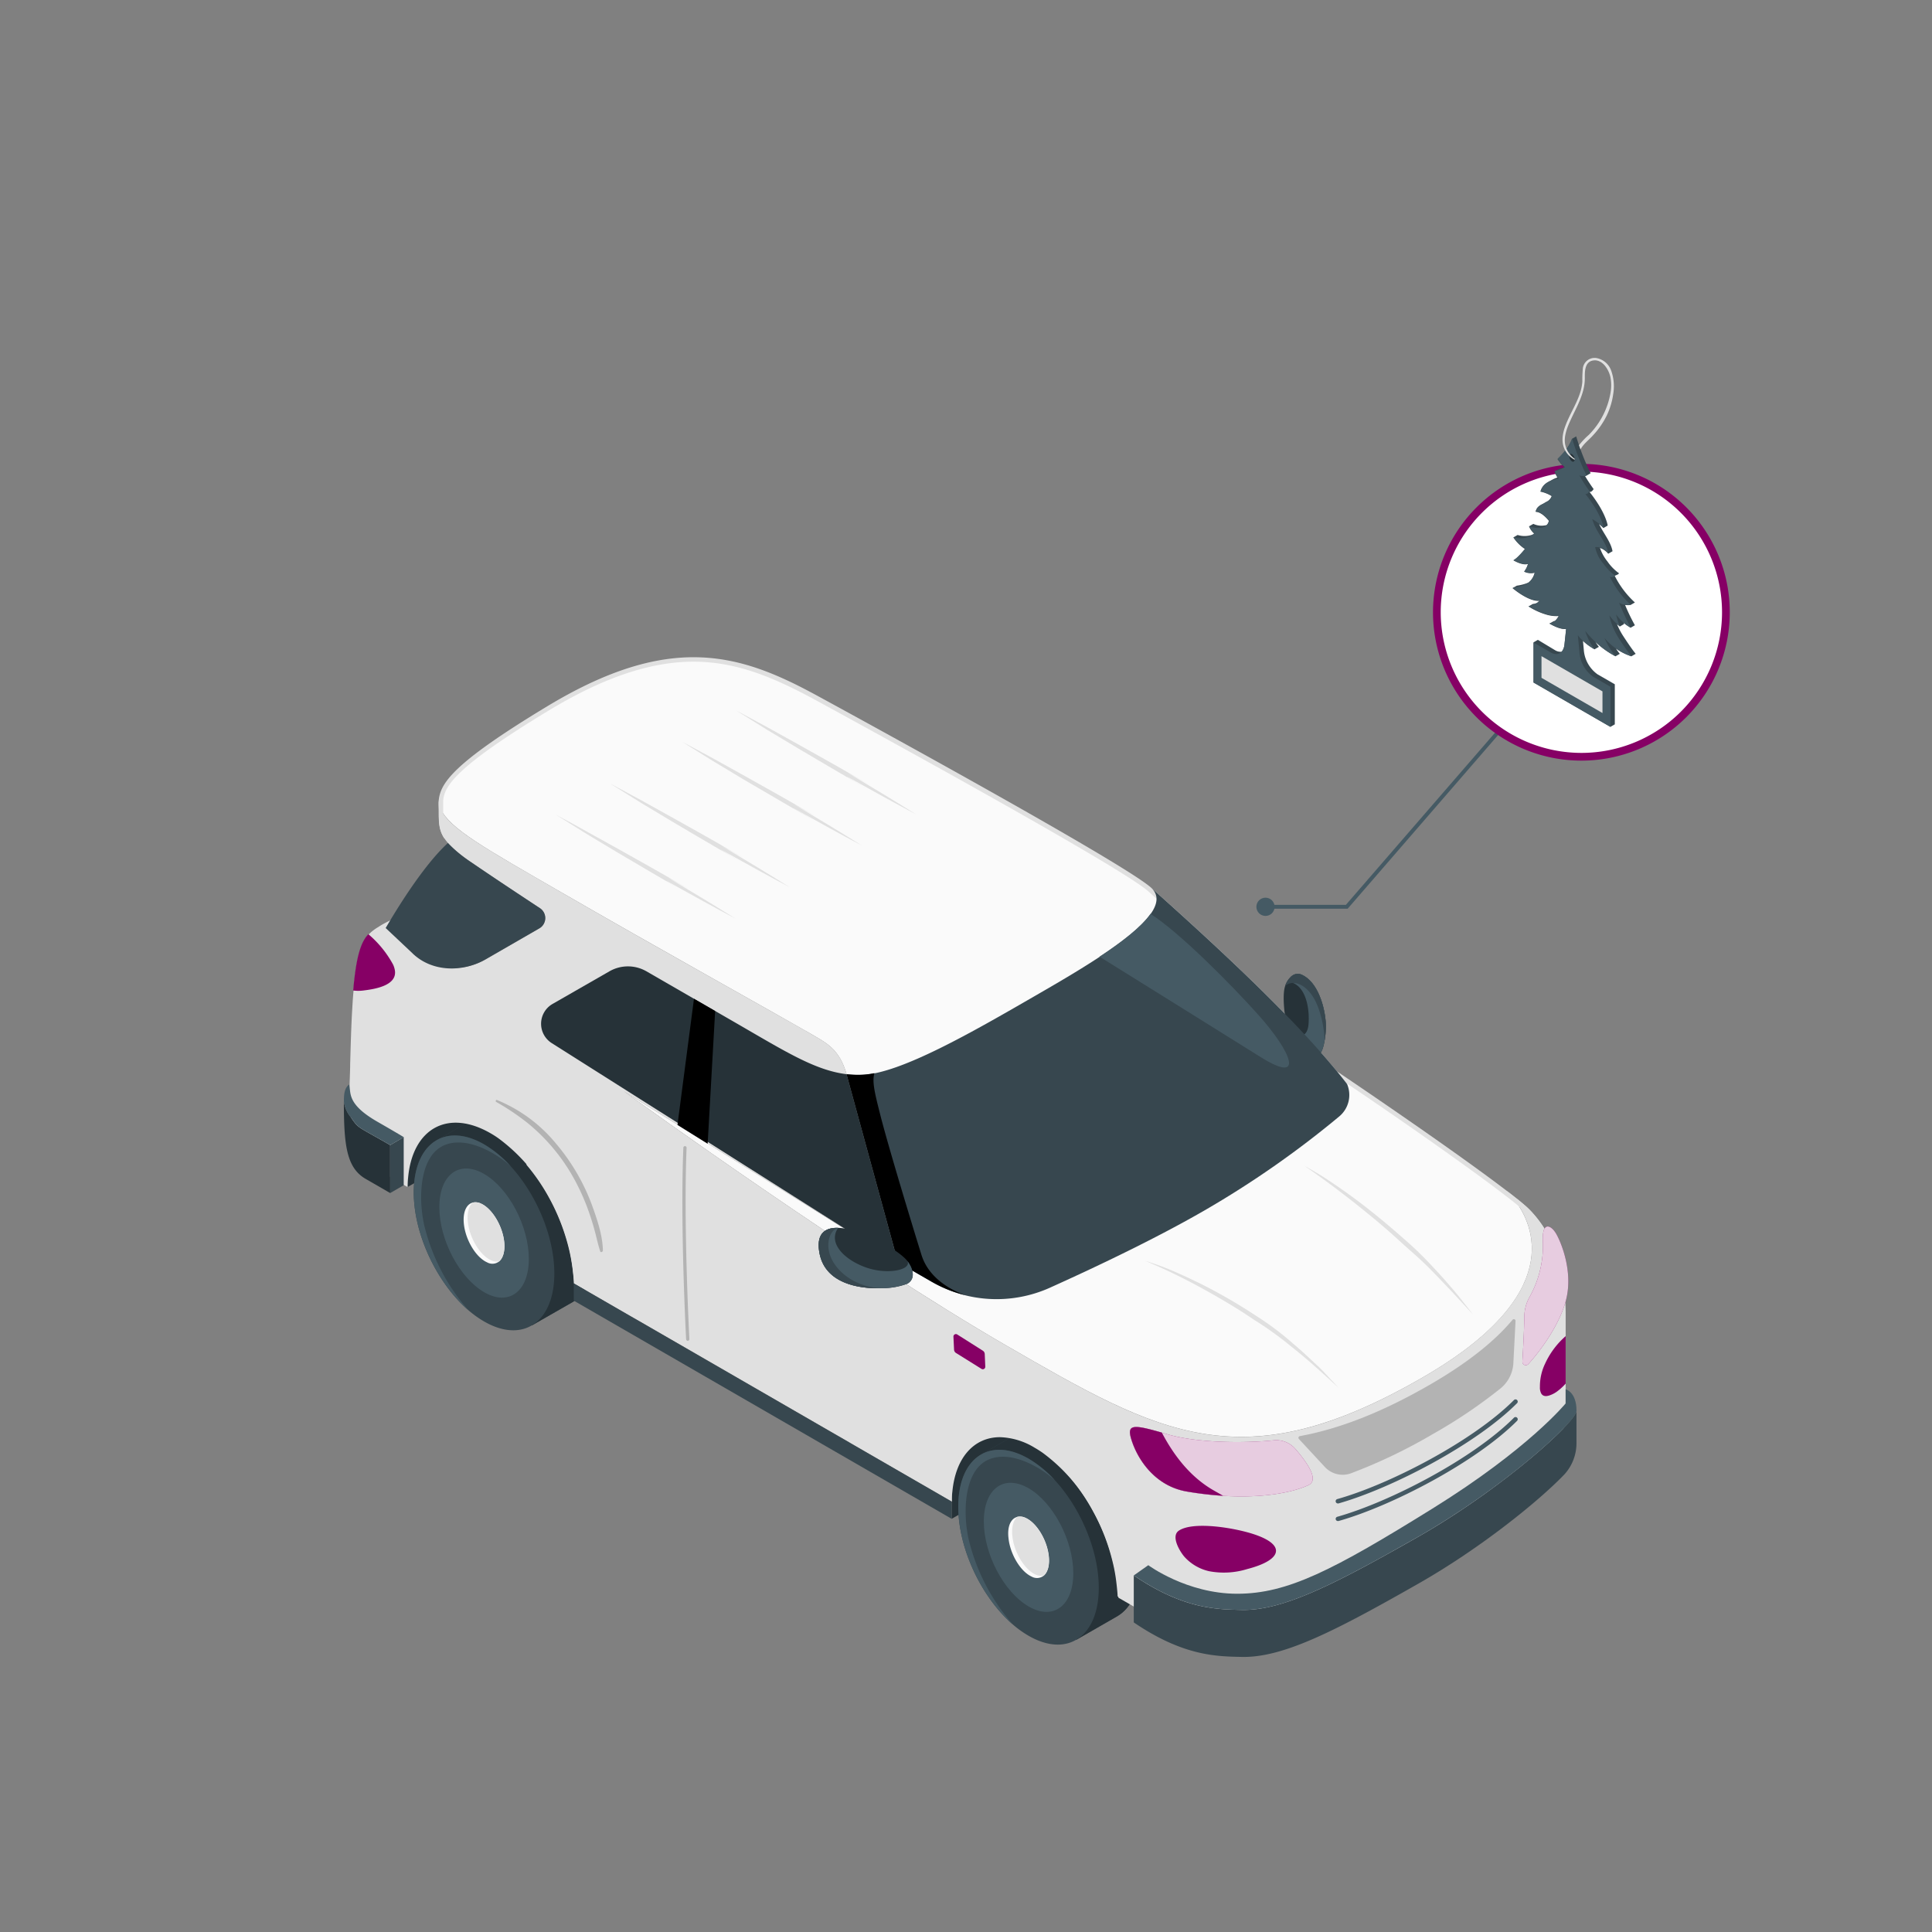 <svg xmlns="http://www.w3.org/2000/svg" viewBox="0 0 500 500"><rect x="0" y="0" width="500" height="500" fill="#808080" stroke="none"/><g id="freepik--Car--inject-84"><g id="freepik--Vehicle--inject-84"><polygon points="105.39 307.24 135.21 290.44 118.67 280.89 105.43 288.56 105.39 307.24" style="fill:#263238"></polygon><path d="M246.29,388.6v4.47l18.49-10.67,11.34-10.63-16.55-9.55-13.23,7.67v18.69Z" style="fill:#263238"></path><path d="M258.6,384.7l-4.28-8.5,10.18-5.89h0c3.23-1.86,7.54-1.65,12.28,1.08C286.83,377.2,295,392.16,295,404.82c0,6.63-2.23,11.31-5.8,13.43h0l-.14.08,0,0-10.44,6-4.51-9C265.52,408.88,258.93,396,258.6,384.7Z" style="fill:#37474f"></path><path d="M258.6,384.7l-4.28-8.5,10.18-5.89h0c3.23-1.86,7.54-1.65,12.28,1.08C286.83,377.2,295,392.16,295,404.82c0,6.63-2.23,11.31-5.8,13.43h0l-.14.08,0,0-10.44,6-4.51-9C265.52,408.88,258.93,396,258.6,384.7Z" style="fill:#263238"></path><path d="M248,389.92c0,10.92,6.06,23.55,14.17,30.54l0,0a26.44,26.44,0,0,0,4,2.86c10.05,5.81,18.2.25,18.19-12.41,0-9.57-4.65-20.46-11.25-27.71l-.06-.05a29.31,29.31,0,0,0-6.88-5.67C256.13,371.71,248,377.26,248,389.92Z" style="fill:#37474f"></path><path d="M266.19,385.15c-6.4-3.7-11.58.15-11.58,8.59s5.18,18.28,11.58,22,11.58-.15,11.58-8.59S272.58,388.84,266.19,385.15Z" style="fill:#455a64"></path><path d="M261,398.09c.44,4.2,3.15,8.65,6,9.94a2.81,2.81,0,0,0,3.15-.27c1-.86,1.54-2.64,1.29-5-.44-4.19-3.13-8.64-6-9.93a3.28,3.28,0,0,0-2.12-.28h0C261.6,393,260.63,395,261,398.09Z" style="fill:#fafafa"></path><path d="M262,397.55c.44,4.2,3.14,8.65,6,9.94a3.24,3.24,0,0,0,2.11.27c1-.86,1.54-2.64,1.29-5-.44-4.19-3.13-8.64-6-9.93a3.28,3.28,0,0,0-2.12-.28h0C262.26,393.43,261.74,395.2,262,397.55Z" style="fill:#e0e0e0"></path><path d="M248,389.92c0,10.92,6.06,23.55,14.17,30.54a51.69,51.69,0,0,1-11.54-22.34c-1.54-7.29-1-17.77,5.3-20.42s14.54,2.94,17.15,5.48a29.31,29.31,0,0,0-6.88-5.67C256.13,371.71,248,377.26,248,389.92Z" style="fill:#455a64"></path><path d="M117.69,303.36l-4.27-8.5L123.59,289h0c3.24-1.87,7.55-1.65,12.28,1.08,10,5.8,18.2,20.77,18.2,33.43,0,6.63-2.24,11.31-5.81,13.43L137.67,343l-4.51-9C124.62,327.54,118,314.65,117.69,303.36Z" style="fill:#37474f"></path><path d="M117.69,303.36l-4.27-8.5L123.59,289h0c3.24-1.87,7.55-1.65,12.28,1.08,10,5.8,18.2,20.77,18.2,33.43,0,6.63-2.24,11.31-5.81,13.43L137.67,343l-4.51-9C124.62,327.54,118,314.65,117.69,303.36Z" style="fill:#263238"></path><path d="M107.08,308.59c0,10.91,6.07,23.55,14.18,30.53l0,0a27,27,0,0,0,4,2.86c10.05,5.8,18.21.24,18.2-12.42,0-9.56-4.65-20.45-11.26-27.7,0,0,0,0-.05-.06a29.4,29.4,0,0,0-6.89-5.67C115.23,290.37,107.08,295.93,107.08,308.59Z" style="fill:#37474f"></path><path d="M125.28,303.81c-6.39-3.69-11.58.16-11.58,8.6s5.19,18.27,11.58,22,11.58-.16,11.58-8.6S131.68,307.51,125.28,303.81Z" style="fill:#455a64"></path><path d="M120.05,316.76c.44,4.2,3.14,8.65,6,9.93a2.8,2.8,0,0,0,3.15-.26c1-.87,1.53-2.64,1.29-5-.44-4.2-3.14-8.65-6-9.94a3.22,3.22,0,0,0-2.12-.27s0,0,0,0C120.7,311.63,119.73,313.7,120.05,316.76Z" style="fill:#fafafa"></path><path d="M121.08,316.22c.44,4.19,3.14,8.64,6,9.93a3.35,3.35,0,0,0,2.12.28c1-.87,1.53-2.64,1.29-5-.44-4.2-3.14-8.65-6-9.94a3.22,3.22,0,0,0-2.12-.27s0,0,0,0C121.35,312.09,120.84,313.87,121.08,316.22Z" style="fill:#e0e0e0"></path><path d="M107.08,308.59c0,10.91,6.07,23.55,14.18,30.53a51.54,51.54,0,0,1-11.54-22.33c-1.54-7.3-1-17.78,5.3-20.42s14.53,2.93,17.15,5.47a29.4,29.4,0,0,0-6.89-5.67C115.23,290.37,107.08,295.93,107.08,308.59Z" style="fill:#455a64"></path><path d="M368.14,356.5c-46.7,26.95-67.93,14.7-107.7-8.27-38.55-22.26-95.55-63.31-99-65.83l71,44.27L219.1,278c-1.92-6.57-5.07-8-9.53-10.6C201,262.45,167.85,244,145.2,230.9c-19.58-11.29-28.9-16.5-31.1-21.5v-.24c0-.2,0-.4,0-.6,0-.45,0-.89,0-1.37.35-4,2.73-8.81,27.7-23.89,14.11-8.52,26.42-12.67,37.63-12.67s20.86,4,31.83,10c13.79,7.51,78.53,42.91,86.1,49.45,23.2,20.67,38.5,35.78,48.15,47.58l.64.77.1-.26C351,281.23,376.66,298.69,390,309c.41.31.8.6,1.17.9s.52.4.76.6C396.89,316.88,405.43,335,368.14,356.5Z" style="fill:#fafafa"></path><path d="M396.15,313.38a22.31,22.31,0,0,0-1.71-1.61c-.54-.45-1.14-1-1.82-1.5s-1.44-1.14-2.25-1.76c-.16-.13-.33-.25-.51-.38,2.11,2,22.66,22.73-21.72,48.37-46.71,27-67.93,14.7-107.7-8.27-38.55-22.26-95.55-63.31-99-65.83l71,44.27L219.1,278c-1.92-6.57-5.07-8-9.53-10.6C201,262.45,167.85,244,145.2,230.9S113.71,213,113.57,207.13c-.07.88,0,1.74,0,2.63,0,5.39,0,7.6,8.46,13.47,5,3.43,12.2,8.2,17.71,11.83a3.07,3.07,0,0,1-.15,5.21l-13.87,8a16.71,16.71,0,0,1-18.75-1.4l-4.1-5-1.59-1.4a10,10,0,0,1-.85-.74l0,0,2.51-2.36a31.77,31.77,0,0,0-3.28,1.5,18.52,18.52,0,0,0-1.8,1.07,11.72,11.72,0,0,0-2.43,1.87c-1.37,1.46-2.61,4-3.41,9.79-.21,1.49-.38,3.1-.53,4.79-.05.66-.11,1.34-.16,2q-.15,2.25-.27,4.5c-.22,4.36-.33,8.78-.44,12.6,0,.22,0,.44,0,.65-.05,1.65-.1,3.18-.15,4.53v0c-.1,7.56.08,18,10.62,24,1.91,1.1.86.51,4.41,2.55a21.86,21.86,0,0,1,.12-2.47c1.16-12.7,10.29-17.85,21.37-11.44a23.72,23.72,0,0,1,2,1.28,45.26,45.26,0,0,1,13.17,15.32,54.14,54.14,0,0,1,5.1,13c.42,1.79.72,3.58.95,5.33.36,2.93.36,3.88.36,3.88l15,8.66h.05s0,0,0,0h0l.13.08a.5.5,0,0,1,.14.08h0l.16.09a.47.47,0,0,1,.14.08h0l.05,0,.08,0,.12.07a1.42,1.42,0,0,1,.23.14,1.49,1.49,0,0,1,.24.14l.26.14h0l.08.06.47.26.28.16.29.18.87.5c.18.09.36.2.56.32l.52.3.42.24,0,0h0l.2.12.24.13.13.07s0,0,0,0l0,0,.28.16,0,0h0c.39.22.78.46,1.18.68l15.66,9,5.67,3.28c1.43.81,2.87,1.66,4.3,2.48s2.88,1.65,4.31,2.5,2.89,1.65,4.33,2.5c2.15,1.23,4.31,2.47,6.46,3.73l3.48,2,31.21,18c0-.86.06-1.69.12-2.49,1.18-12.7,10.3-17.87,21.39-11.46.68.39,1.36.83,2,1.3,5.12,3.54,9.73,9.05,13.17,15.32a53.14,53.14,0,0,1,5.09,13,42.06,42.06,0,0,1,1,5.33c.36,2.94.36,3.88.36,3.88v0l5.84,3.37a52.71,52.71,0,0,0,52.46.13c9.7-5.53,19.77-11.29,25.73-14.66,14.22-8.09,31.77-20.47,31.77-37.74V340.32C405.2,329.55,402.72,320.35,396.15,313.38Z" style="fill:#e0e0e0"></path><path d="M220.53,201.7c5.49,3.07,11,6.12,16.56,9.06-5.33-3.35-10.72-6.6-16.12-9.82s7.95,4.49,2.52,1.31-10.91-6.26-16.4-9.32l-8.25-4.58c-2.77-1.49-5.53-3-8.32-4.48,2.66,1.69,5.36,3.31,8,5l8.1,4.85c5.4,3.23,10.85,6.37,16.27,9.55S215,198.64,220.53,201.7Zm-76.7,9.13c2.66,1.69,5.36,3.31,8,5l8.09,4.86c5.41,3.22,10.85,6.36,16.28,9.55s-7.89-4.6-2.39-1.54,11,6.11,16.56,9.05c-5.33-3.35-10.72-6.59-16.12-9.81s7.95,4.49,2.52,1.3-10.91-6.25-16.4-9.32l-8.26-4.58C149.37,213.81,146.62,212.29,143.83,210.83Zm65.08.5c5.47,3.1-7.88-4.6-2.39-1.54s11,6.11,16.56,9.05c-5.33-3.35-10.72-6.59-16.12-9.81s7.95,4.49,2.53,1.3-10.92-6.25-16.41-9.32l-8.25-4.58c-2.77-1.49-5.52-3-8.31-4.47,2.65,1.69,5.35,3.31,8,5l8.09,4.86C198,205,203.49,208.14,208.91,211.33Zm-21.07,9.24c5.5,3.07,11,6.12,16.57,9.06-5.33-3.35-10.73-6.6-16.13-9.82s7.95,4.49,2.53,1.31-10.91-6.26-16.41-9.32l-8.25-4.58c-2.77-1.49-5.52-3-8.31-4.48,2.66,1.69,5.35,3.31,8,5l8.09,4.86c5.4,3.23,10.85,6.37,16.28,9.55S182.35,217.51,187.84,220.57Z" style="fill:#e0e0e0"></path><path d="M396.15,313.37c-.41-.43-1-1-1.71-1.59-.4-.35-.86-.73-1.34-1.12l-.48-.39-1.07-.85-1.18-.91C375.76,297.27,346,277.27,346,277.27h0c-11.13-13.6-28.49-30.08-48.22-47.65-7.48-6.46-70.53-41-86.2-49.53-10.41-5.68-20.33-10-32.11-10-10.57,0-22.65,3.51-37.93,12.75-24.39,14.73-27.58,19.89-28,24.33h0v0c-.08.88,0,1.72,0,2.61,0,3,0,5,1.42,7.15.76.35,1.53.68,2.29,1l-.12-.12a11,11,0,0,1-1.13-1.39c-1.31-1.95-1.31-3.72-1.31-6.66v-.6c0-.66,0-1.28,0-1.91v0c.33-3.68,2.75-8.52,27.43-23.43,14-8.47,26.22-12.58,37.33-12.58s20.66,4,31.56,9.9c19.12,10.44,78.83,43.19,86,49.39,23.16,20.63,38.44,35.73,48.08,47.5l1.24,1.52.2-.51c6.14,4.07,30.24,20.5,43.12,30.41l1.17.91,1.06.84.32.25.16.13,1.3,1.09c.67.58,1.23,1.1,1.63,1.52,5.88,6.24,8.74,14.8,8.74,26.17v24.26c0,17-17.8,29.12-31.19,36.74l-3.76,2.13-6.05,3.45-1,.58-.63.36-3.44,2-3.55,2L347.13,416a51.51,51.51,0,0,1-25.54,6.77c-1.15,0-2.31,0-3.45-.12a51.29,51.29,0,0,1-9.85-1.63c-1.08-.28-2.16-.61-3.21-1a50.74,50.74,0,0,1-9.26-4.19l-3.68-2.12-.91-.52-.71-.41c0-.6-.12-1.65-.33-3.36a45.9,45.9,0,0,0-1-5.47,54.6,54.6,0,0,0-5.2-13.27A46.5,46.5,0,0,0,270.48,375c-.76-.53-1.46-1-2.13-1.35a19.4,19.4,0,0,0-9.61-2.9c-7.45,0-12.61,5.84-13.48,15.25,0,.22,0,.44,0,.65L220.54,372.4l-.19-.1-1-.57-3.73-2.15-3.46-2-3.26-1.88-.83-.48L193,356.49l-.11-.06-.12-.07-.25-.14-.22-.13L166.12,341l-.45-.26-.52-.3-.3-.17-.27-.16,1.16.67h0l-3.45-2h0l-.4-.23-.44-.25-5.32-3.08-.5-.28-6-3.47c0-.61-.13-1.66-.34-3.35a48.71,48.71,0,0,0-1-5.46,55.26,55.26,0,0,0-5.2-13.27,52.69,52.69,0,0,0-6.93-9.78c0,.63.08,1.26.13,1.88a52.3,52.3,0,0,1,5.79,8.45,54,54,0,0,1,5.09,13,46.33,46.33,0,0,1,1,5.33c.36,2.93.36,3.89.36,3.89l6.56,3.78,5.82,3.37.84.48h0l3.45,2-3.45-2,2.28,1.32.58.33,1,.56,26.15,15.1.48.28.22.13,15.11,8.72,4.08,2.36,3.48,2,4.71,2.71-.05,0,.23.14,26.33,15.2c0-.86,0-1.69.11-2.49.83-9,5.66-14.21,12.34-14.21a18.24,18.24,0,0,1,9,2.75c.69.39,1.37.83,2.05,1.3A45.35,45.35,0,0,1,283,391.27a53.14,53.14,0,0,1,5.09,13,44,44,0,0,1,1,5.33c.35,2.93.35,3.88.35,3.88v0l5.84,3.37a52.84,52.84,0,0,0,9.47,4.28c1.09.37,2.18.7,3.28,1a52.42,52.42,0,0,0,10.07,1.67c1.17.08,2.35.12,3.53.12A52.47,52.47,0,0,0,347.7,417l7.28-4.15,3.55-2,3.44-2,1.65-.94,6.05-3.45,3.75-2.13c14.22-8.09,31.77-20.46,31.77-37.74V340.33C405.19,329.55,402.72,320.35,396.15,313.37Z" style="fill:#e0e0e0"></path><path d="M296.34,326.29a151.6,151.6,0,0,1,14.52,7c4.7,2.58,9.35,5.3,13.78,8.33a87.94,87.94,0,0,1,9.64,6.95c4.24,3.31,8.2,7,12.17,10.6l-2.77-2.95c-.93-1-1.84-2-2.83-2.88-2-1.86-3.93-3.72-6-5.44a75,75,0,0,0-9.58-7.24,140.6,140.6,0,0,0-14-8.15c-2.42-1.22-4.87-2.35-7.34-3.43S298.92,327.07,296.34,326.29Zm41.25-24.58c4.34,3,8.54,6.1,12.65,9.35s8.15,6.58,12,10.12,4.56,3.89,8.24,7.62,7.23,7.58,10.78,11.46c-1.61-2.08-3.21-4.17-4.91-6.18s-3.43-4-5.24-5.89a91.31,91.31,0,0,0-8.11-7.87c-3.94-3.48-8-6.83-12.24-10-2.12-1.56-4.28-3.07-6.46-4.54S339.9,303,337.59,301.71Z" style="fill:#e0e0e0"></path><path d="M332.69,263.42h0l.75,3.15c1.74,3.26,5.59,7.38,7,7s2-2.1,2.38-4.32v0a22.09,22.09,0,0,0,.32-3.21c.12-3.49-1.43-11.64-6.28-13.8a2.49,2.49,0,0,0-2.87.65,5.64,5.64,0,0,0-1.4,2.31C331.75,257.66,332.58,263.29,332.69,263.42Z" style="fill:#263238"></path><path d="M333.44,266.57c1.74,3.26,5.59,7.38,7,7s2-2.1,2.38-4.32v0a22.09,22.09,0,0,0,.32-3.21c.12-3.49-1.43-11.64-6.28-13.8a2.49,2.49,0,0,0-2.87.65l.66,1.5c3.39,1.44,4.3,6.67,4,10.65S335.39,268.63,333.44,266.57Z" style="fill:#455a64"></path><path d="M332.57,255.21c1.22-1.3,4.26-1.36,6.82,2.16s3.4,9.55,3.41,11.89a23.57,23.57,0,0,0,.32-3.22c.12-3.49-1.43-11.63-6.28-13.79C334.82,251.35,333.15,253.41,332.57,255.21Z" style="fill:#37474f"></path><path d="M139.54,240.27l-13.87,8c-5.93,3.43-13.8,3.28-18.75-1.4l-7.11-6.7c2-3.4,9.4-15.89,16.11-22a33.73,33.73,0,0,0,6.06,5c5,3.43,12.2,8.2,17.71,11.83A3.07,3.07,0,0,1,139.54,240.27Z" style="fill:#37474f"></path><path d="M247.76,345.38l6.6,4.18a1.08,1.08,0,0,1,.49.84l.14,3.28a.64.64,0,0,1-1,.57l-6.59-4.11a1.06,1.06,0,0,1-.49-.84l-.16-3.34A.64.64,0,0,1,247.76,345.38Z" style="fill:#860065"></path><path d="M148.5,332.14v4.47l97.79,56.46V388.6Z" style="fill:#37474f"></path><g style="opacity:0.2"><path d="M178,347h0a.43.43,0,0,0,.41-.45c0-.29-1.56-29.08-.72-49.5a.43.43,0,0,0-.41-.44h0a.43.43,0,0,0-.43.41c-.84,20.46.7,49.29.72,49.57A.43.43,0,0,0,178,347Z"></path></g><path d="M128.59,284.67a38.63,38.63,0,0,1,15.27,11.25,52.94,52.94,0,0,1,9.65,16.82c1.23,3.45,2.44,7.2,2.52,10.88,0,.33-.56.64-.69.24-.54-1.62-.89-3.28-1.32-4.92s-.9-3.17-1.43-4.73a56.32,56.32,0,0,0-4-9.1,49.3,49.3,0,0,0-11.77-14.25,62.16,62.16,0,0,0-8.42-5.69C128.17,285,128.35,284.58,128.59,284.67Z" style="opacity:0.2"></path><path d="M219.1,278l13.31,48.71,8.68,5a33.66,33.66,0,0,0,30.58,1.57c11.5-5.18,27.24-12.62,40.12-20.06a250.46,250.46,0,0,0,34.83-24.31,7.22,7.22,0,0,0,2-8.36c-10.91-14.17-29.49-31.89-50.81-50.89,7.49,6.46-14.79,19.33-30.35,28.31s-34.5,19.92-44.35,20.2A25,25,0,0,1,219.1,278Z" style="fill:#37474f"></path><path d="M142.86,270l89.55,56.7L219.1,278c-8.17-1-15.8-5.84-28.7-13.29l-23.06-13.31a9.61,9.61,0,0,0-9.66,0L143,259.82A5.92,5.92,0,0,0,142.86,270Z" style="fill:#263238"></path><path d="M223.08,278.14a20.9,20.9,0,0,0,3.21-.41c-.63,2.25.11,5.2,1.46,10.54,2.26,8.94,8.91,30.67,10.73,36.51s7.32,9,11.33,10.41a33.77,33.77,0,0,1-8.72-3.51l-8.68-5L219.1,278A25,25,0,0,0,223.08,278.14Z"></path><path d="M183.14,296l-7.81-4.87,4.27-32.65,5.48,3.17Z"></path><path d="M297.74,236.51c7.35,4.64,20.86,18.22,28.06,26.3,8.36,9.38,12.07,18,.48,10.78-9-5.64-32-19.95-41.72-26C290.35,243.77,295.34,239.91,297.74,236.51Z" style="fill:#455a64"></path><path d="M293.42,407.72v12.16c12.8,8.71,21.4,8.8,28,8.93,10.64.21,24-6.64,45.56-18.91,16.18-9.19,31.25-21.43,37.7-28.14l.07-.06a12,12,0,0,0,3.24-8.28V365.1c0,2.86-19.53,20.42-41,32.64s-34.92,19.1-45.56,18.91C314.82,416.51,306.22,416.43,293.42,407.72Z" style="fill:#37474f"></path><path d="M293.42,407.72c12.8,8.71,21.4,8.79,28,8.93,10.64.19,24-6.64,45.56-18.91S408,368,408,365.1v0c0-4.92-2.82-5.55-2.82-5.55v3.66s-9.5,11.71-34.43,27.19c-25.78,16-37.52,22.06-50.57,22.06s-23-7.39-23-7.39Z" style="fill:#455a64"></path><path d="M336.15,372.4l6.72,7.25a6.28,6.28,0,0,0,6.76,1.64,137.57,137.57,0,0,0,21.11-10.11,130.4,130.4,0,0,0,17.65-11.9,9.07,9.07,0,0,0,3.27-6.54l.56-10.87a.44.44,0,0,0-.78-.31c-4.35,5.22-11.13,10.87-21.36,16.78-12.52,7.23-23.52,11.45-33.69,13.33A.44.44,0,0,0,336.15,372.4Z" style="opacity:0.2"></path><path d="M94.06,256.34a10.3,10.3,0,0,1-2.66,0c.15-1.69.32-3.3.53-4.79.8-5.81,2-8.33,3.41-9.79l.19.18a27.33,27.33,0,0,1,6.2,7.69,5.92,5.92,0,0,1,.48,1.58C102.74,255.15,96.78,256,94.06,256.34Z" style="fill:#860065"></path><path d="M392.62,363.14a.57.57,0,1,0-.81-.81c-10.55,10.6-32.16,21.82-45.72,25.63a.57.57,0,0,0-.4.71.56.56,0,0,0,.55.42.41.41,0,0,0,.16,0C360.1,385.21,381.94,373.87,392.62,363.14Zm-46.93,30.09a.57.57,0,0,0,.55.41.41.41,0,0,0,.16,0c13.7-3.85,35.54-15.2,46.22-25.93a.57.57,0,1,0-.81-.81c-10.55,10.61-32.16,21.82-45.72,25.64A.57.57,0,0,0,345.69,393.23Z" style="fill:#455a64"></path><path d="M335.26,375a6.53,6.53,0,0,0-5.64-2.25c-7.38.76-19.55.75-27.44-1.55-9.17-2.69-10.87-2.91-9.17,2s6.13,11.43,14.12,12.81c14.31,2.47,25.79,1,31.54-1.68C341.54,382.94,338,378.18,335.26,375Z" style="fill:#860065"></path><path d="M335.26,375a6.53,6.53,0,0,0-5.64-2.25c-7.38.76-19.55.75-27.44-1.55-9.17-2.69-10.87-2.91-9.17,2s6.13,11.43,14.12,12.81c14.31,2.47,25.79,1,31.54-1.68C341.54,382.94,338,378.18,335.26,375Z" style="fill:#fff;opacity:0.8"></path><path d="M307.13,386c-8-1.38-12.43-7.9-14.12-12.81-1.6-4.63-.18-4.69,7.67-2.44,3.11,5.93,7.28,11.31,13,14.72.94.56,1.92,1.07,2.86,1.64A88.47,88.47,0,0,1,307.13,386Z" style="fill:#860065"></path><path d="M394.5,340.62a10.45,10.45,0,0,1,1.42-5.08,27.15,27.15,0,0,0,3.38-14.08c-.32-5.53,2.07-4.44,3.37-2.27s4.63,10.06,2.52,17.6c-1.75,6.28-6.46,12.7-9.65,16.23a.89.89,0,0,1-1.55-.64C394.17,349.42,394.45,344.31,394.5,340.62Z" style="fill:#860065"></path><path d="M394.5,340.62a10.45,10.45,0,0,1,1.42-5.08,27.15,27.15,0,0,0,3.38-14.08c-.32-5.53,2.07-4.44,3.37-2.27s4.63,10.06,2.52,17.6c-1.75,6.28-6.46,12.7-9.65,16.23a.89.89,0,0,1-1.55-.64C394.17,349.42,394.45,344.31,394.5,340.62Z" style="fill:#fff;opacity:0.8"></path><path d="M399.9,352.85a13.59,13.59,0,0,0-1.37,6.11,3.32,3.32,0,0,0,.34,1.68c.64,1.06,1.9.63,2.82.22a7,7,0,0,0,1.32-.78,14.69,14.69,0,0,0,2.18-2V345.8c-.32.26-.65.59-1,.92A21.15,21.15,0,0,0,399.9,352.85Zm-93.36,50.06a12.21,12.21,0,0,0,6.39,3.72,20.43,20.43,0,0,0,9.85-.56c9.79-2.52,10.24-6.89-.51-9.66-5.42-1.4-13.9-2.45-17.17-.29C302.91,397.57,305.39,401.59,306.54,402.91Z" style="fill:#860065"></path><path d="M212.14,324.58c1.56,7.42,9.77,9,15.93,8.8a18.78,18.78,0,0,0,6.76-1.16c2.37-1.38,1.28-4.22,0-5.87-2.16-2.79-11.83-8.39-17.9-8.58C213.39,317.65,211.06,319.38,212.14,324.58Z" style="fill:#263238"></path><path d="M212.14,324.58c1.56,7.42,9.77,9,15.93,8.8a18.78,18.78,0,0,0,6.76-1.16c2.37-1.38,1.28-4.22,0-5.87,1.19,2.27-5.14,3.67-10.79,1.64s-9.85-6.39-7.11-10.22C213.39,317.65,211.06,319.38,212.14,324.58Z" style="fill:#455a64"></path><path d="M212.14,324.58c1.56,7.42,9.77,9,15.93,8.8-6.13-.18-11-3.7-12.85-7.55s-.44-7.58,1.72-8.06C213.39,317.65,211.06,319.38,212.14,324.58Z" style="fill:#37474f"></path><path d="M94.64,305.1l6.34,3.66V296.35c-9.17-5.29-7.93-4.06-10.35-7.4a8,8,0,0,1-1.64-3.9C89,296.16,89.6,302.19,94.64,305.1Z" style="fill:#263238"></path><path d="M89,285.05a8,8,0,0,0,1.64,3.9c2.42,3.34,1.18,2.11,10.35,7.4l3.5-2.06s-1.41-.88-6.84-4-6.68-5.49-7-7.54c-.21-1.44-.28-2.1-.28-2.1C89.2,281.59,89,282.9,89,285.05Z" style="fill:#455a64"></path><polygon points="104.48 294.29 104.48 306.74 100.98 308.76 100.98 296.36 104.48 294.29" style="fill:#37474f"></polygon></g></g><g id="freepik--Freshener--inject-84"><g id="freepik--freshener--inject-84"><circle cx="327.51" cy="234.68" r="2.36" style="fill:#455a64"></circle><polygon points="389.3 186.87 390.05 187.52 348.77 235.18 327.51 235.18 327.51 234.18 348.31 234.18 389.3 186.87" style="fill:#455a64"></polygon><circle cx="409.26" cy="158.45" r="37.4" transform="translate(7.83 335.8) rotate(-45)" style="fill:#fff"></circle><path d="M409.26,120.05a38.4,38.4,0,1,1-38.4,38.4A38.45,38.45,0,0,1,409.26,120.05Zm0,74.8a36.4,36.4,0,1,0-36.4-36.4A36.44,36.44,0,0,0,409.26,194.85Z" style="fill:#860065"></path><g id="freepik--freshener--inject-84"><path d="M423.31,169.21l-.58-.75c-.54-.72-1.44-2-2.65-3.86a18.64,18.64,0,0,1-1.6-3.07c.23.21.47.41.73.61l1.11-.64c-.05-.1-.09-.21-.14-.33a11.55,11.55,0,0,0,1.82,1.29l1.11-.64a50.75,50.75,0,0,1-2.54-5.26,4.32,4.32,0,0,0,1.43,0l1.11-.64a23.73,23.73,0,0,1-5.22-6.9l0,0,.71-.31h0a1.22,1.22,0,0,0,.41-.34,12.4,12.4,0,0,1-3-3.06,11.35,11.35,0,0,1-1.93-3.49,4.62,4.62,0,0,1,2.12,1.49l1.12-.65c-.42-2.4-2.29-4.53-3.46-7,.61.51,1.1,1,1.1,1l1.11-.65s-.43-3.35-4.74-8.74c.56.24,1.1-.7,1.1-.7s-1.06-1.42-2.21-3.35l.32-.1,1.11-.65a61,61,0,0,1-3.73-9.54l-1.11.65c-.81,2.6-3.73,5.23-3.73,5.23a9.37,9.37,0,0,0,1.79,2.1,9.41,9.41,0,0,1-1.45.46l-1.12.64a7.85,7.85,0,0,0,.76,1.58,5.91,5.91,0,0,0-1.65.75h0l-.9.52h0a3.79,3.79,0,0,0-1.85,2.38,9,9,0,0,1,2.92,1.16,2.77,2.77,0,0,1-1,1.29,6.71,6.71,0,0,0-1.17.67c-.9.44-1.77.87-2,2.11,1.68,0,3.42,2.32,3.42,2.32a2,2,0,0,1-.53,1.08,3,3,0,0,1-.47.11,5,5,0,0,1-3-.4l-1.12.64a4.71,4.71,0,0,0,1.33,1.86,3.45,3.45,0,0,1-.28.23,6,6,0,0,1-4,.14l-1.11.64a10.84,10.84,0,0,0,3,3s-2,2.49-3,2.92c2.6,1.5,3.78.94,3.78.94a5.62,5.62,0,0,1-1,2,4,4,0,0,0,2.73.28,4.83,4.83,0,0,1-1.47,2.49,12.09,12.09,0,0,1-3.14.85l-1.11.64s4.11,3.56,7,3.29a4.1,4.1,0,0,1-.53.5,4.58,4.58,0,0,1-1.22.31l-1.11.64a17.85,17.85,0,0,0,4.91,2.2,9,9,0,0,0,2.93.28,4.77,4.77,0,0,1-.9,1.24,2,2,0,0,1-.41.08l-1.12.64c2.56,1.48,3.85,1.47,4.33,1.37l-.43,4.06a3.44,3.44,0,0,1-.7,1.84,2.67,2.67,0,0,1-1.74-.39L398,165.59l-1.12.65v10.37l19.91,11.49,1.12-.64V177.09l-4.46-2.57a8.54,8.54,0,0,1-3.55-6.19l-.23-2.48a16.46,16.46,0,0,0,3,2.19l1.12-.64a10,10,0,0,1-.9-1.3l.28.28a23.61,23.61,0,0,0,4.92,3.47l1.11-.64s-.42-.51-1-1.36a15.44,15.44,0,0,0,4,2Z" style="fill:#37474f"></path><path d="M398.43,155.4a4.41,4.41,0,0,1-2.86,1.45,17.85,17.85,0,0,0,4.91,2.2,9,9,0,0,0,2.93.28s-.87,1.9-2.43,2c2.56,1.48,3.85,1.47,4.33,1.37l-.43,4.06c-.24,2.23-1.76,3.13-3.55,2.09l-4.46-2.57v10.37l19.91,11.49V177.73l-4.45-2.57a8.49,8.49,0,0,1-3.55-6.19l-.43-4.55a14.22,14.22,0,0,0,4.32,3.62,15.86,15.86,0,0,1-2.43-4.77,28.58,28.58,0,0,0,2.93,3.11,23.61,23.61,0,0,0,4.92,3.47,21.5,21.5,0,0,1-2.86-4.75,15.43,15.43,0,0,0,7,4.76,53.84,53.84,0,0,1-3.24-4.62,17.09,17.09,0,0,1-2.49-6,12.94,12.94,0,0,0,2.74,2.87,17.86,17.86,0,0,1-1-3.11,11.39,11.39,0,0,0,3.79,3.43,63.7,63.7,0,0,1-3-6.43,4.67,4.67,0,0,0,3,.51,23.51,23.51,0,0,1-5.4-7.25,1.07,1.07,0,0,0,1.32-.33,12.62,12.62,0,0,1-3-3.07,9.06,9.06,0,0,1-2.12-4.27,3.84,3.84,0,0,1,3.42,1.63c-.51-3-3.3-5.56-4.17-8.89a15.16,15.16,0,0,1,2.93,2.23s-.44-3.36-4.74-8.75c.56.24,1.09-.7,1.09-.7a45,45,0,0,1-2.64-4.09,2.46,2.46,0,0,0,1.87,0,60.4,60.4,0,0,1-3.73-9.54c-.81,2.6-3.73,5.23-3.73,5.23A8.94,8.94,0,0,0,405,120.9a8.92,8.92,0,0,1-2.64,1,5.67,5.67,0,0,0,1.09,2c-4.3.42-4.73,3.27-4.73,3.27a9,9,0,0,1,2.92,1.16c-.87,2.32-3.65,1.66-4.17,4.07,1.68,0,3.42,2.32,3.42,2.32a2.21,2.21,0,0,1-2.11,1.84,5.08,5.08,0,0,1-3-.41,4.71,4.71,0,0,0,1.33,1.86,5.58,5.58,0,0,1-5.4,1,10.84,10.84,0,0,0,3,3s-2,2.49-3,2.92c2.6,1.5,3.78.94,3.78.94a5.62,5.62,0,0,1-1,2,4,4,0,0,0,2.73.28,4.46,4.46,0,0,1-2.49,3.1,11.76,11.76,0,0,1-3.23.88S395.57,155.67,398.43,155.4Z" style="fill:#455a64"></path><path d="M406.13,118.08a1.64,1.64,0,0,0,.7,1.33c.38.22.69,0,.69-.52a1.66,1.66,0,0,0-.69-1.33C406.44,117.33,406.13,117.57,406.13,118.08Z" style="fill:#263238"></path><path d="M417.51,101.91a18.83,18.83,0,0,1-1.77,5.8,21.38,21.38,0,0,1-3.51,5c-1.05,1.18-2.45,2.18-3.19,3.59-.14-.36-.27-.72-.39-1.07a18.19,18.19,0,0,1,2.52-2.67,20.36,20.36,0,0,0,5.63-10.9,11.33,11.33,0,0,0,0-3.94c-.4-2-2-4.68-4.32-4.45s-2.34,2.74-2.33,4.45c.05,4-2,7.34-3.63,10.88-.85,1.83-1.74,4-1.52,6a5.39,5.39,0,0,0,.41,1.54,5.68,5.68,0,0,0,.88,1.45,5.86,5.86,0,0,0,1.24,1.14.66.66,0,0,1,0,.14.49.49,0,0,1,0,.12,5.55,5.55,0,0,1-1.38-1,5.38,5.38,0,0,1-1.07-1.39,6.32,6.32,0,0,1-.57-1.54c-.49-2.32.49-4.77,1.45-6.84s2.08-4,2.83-6.15a12.56,12.56,0,0,0,.72-3.31,30.7,30.7,0,0,1,.12-3.32,3.07,3.07,0,0,1,3.46-2.79,5,5,0,0,1,3.86,3.2A12.06,12.06,0,0,1,417.51,101.91Z" style="fill:#e0e0e0"></path><polygon points="398.94 175.42 398.94 169.81 414.72 178.93 414.72 184.53 398.94 175.42" style="fill:#e0e0e0"></polygon></g></g></g></svg>
